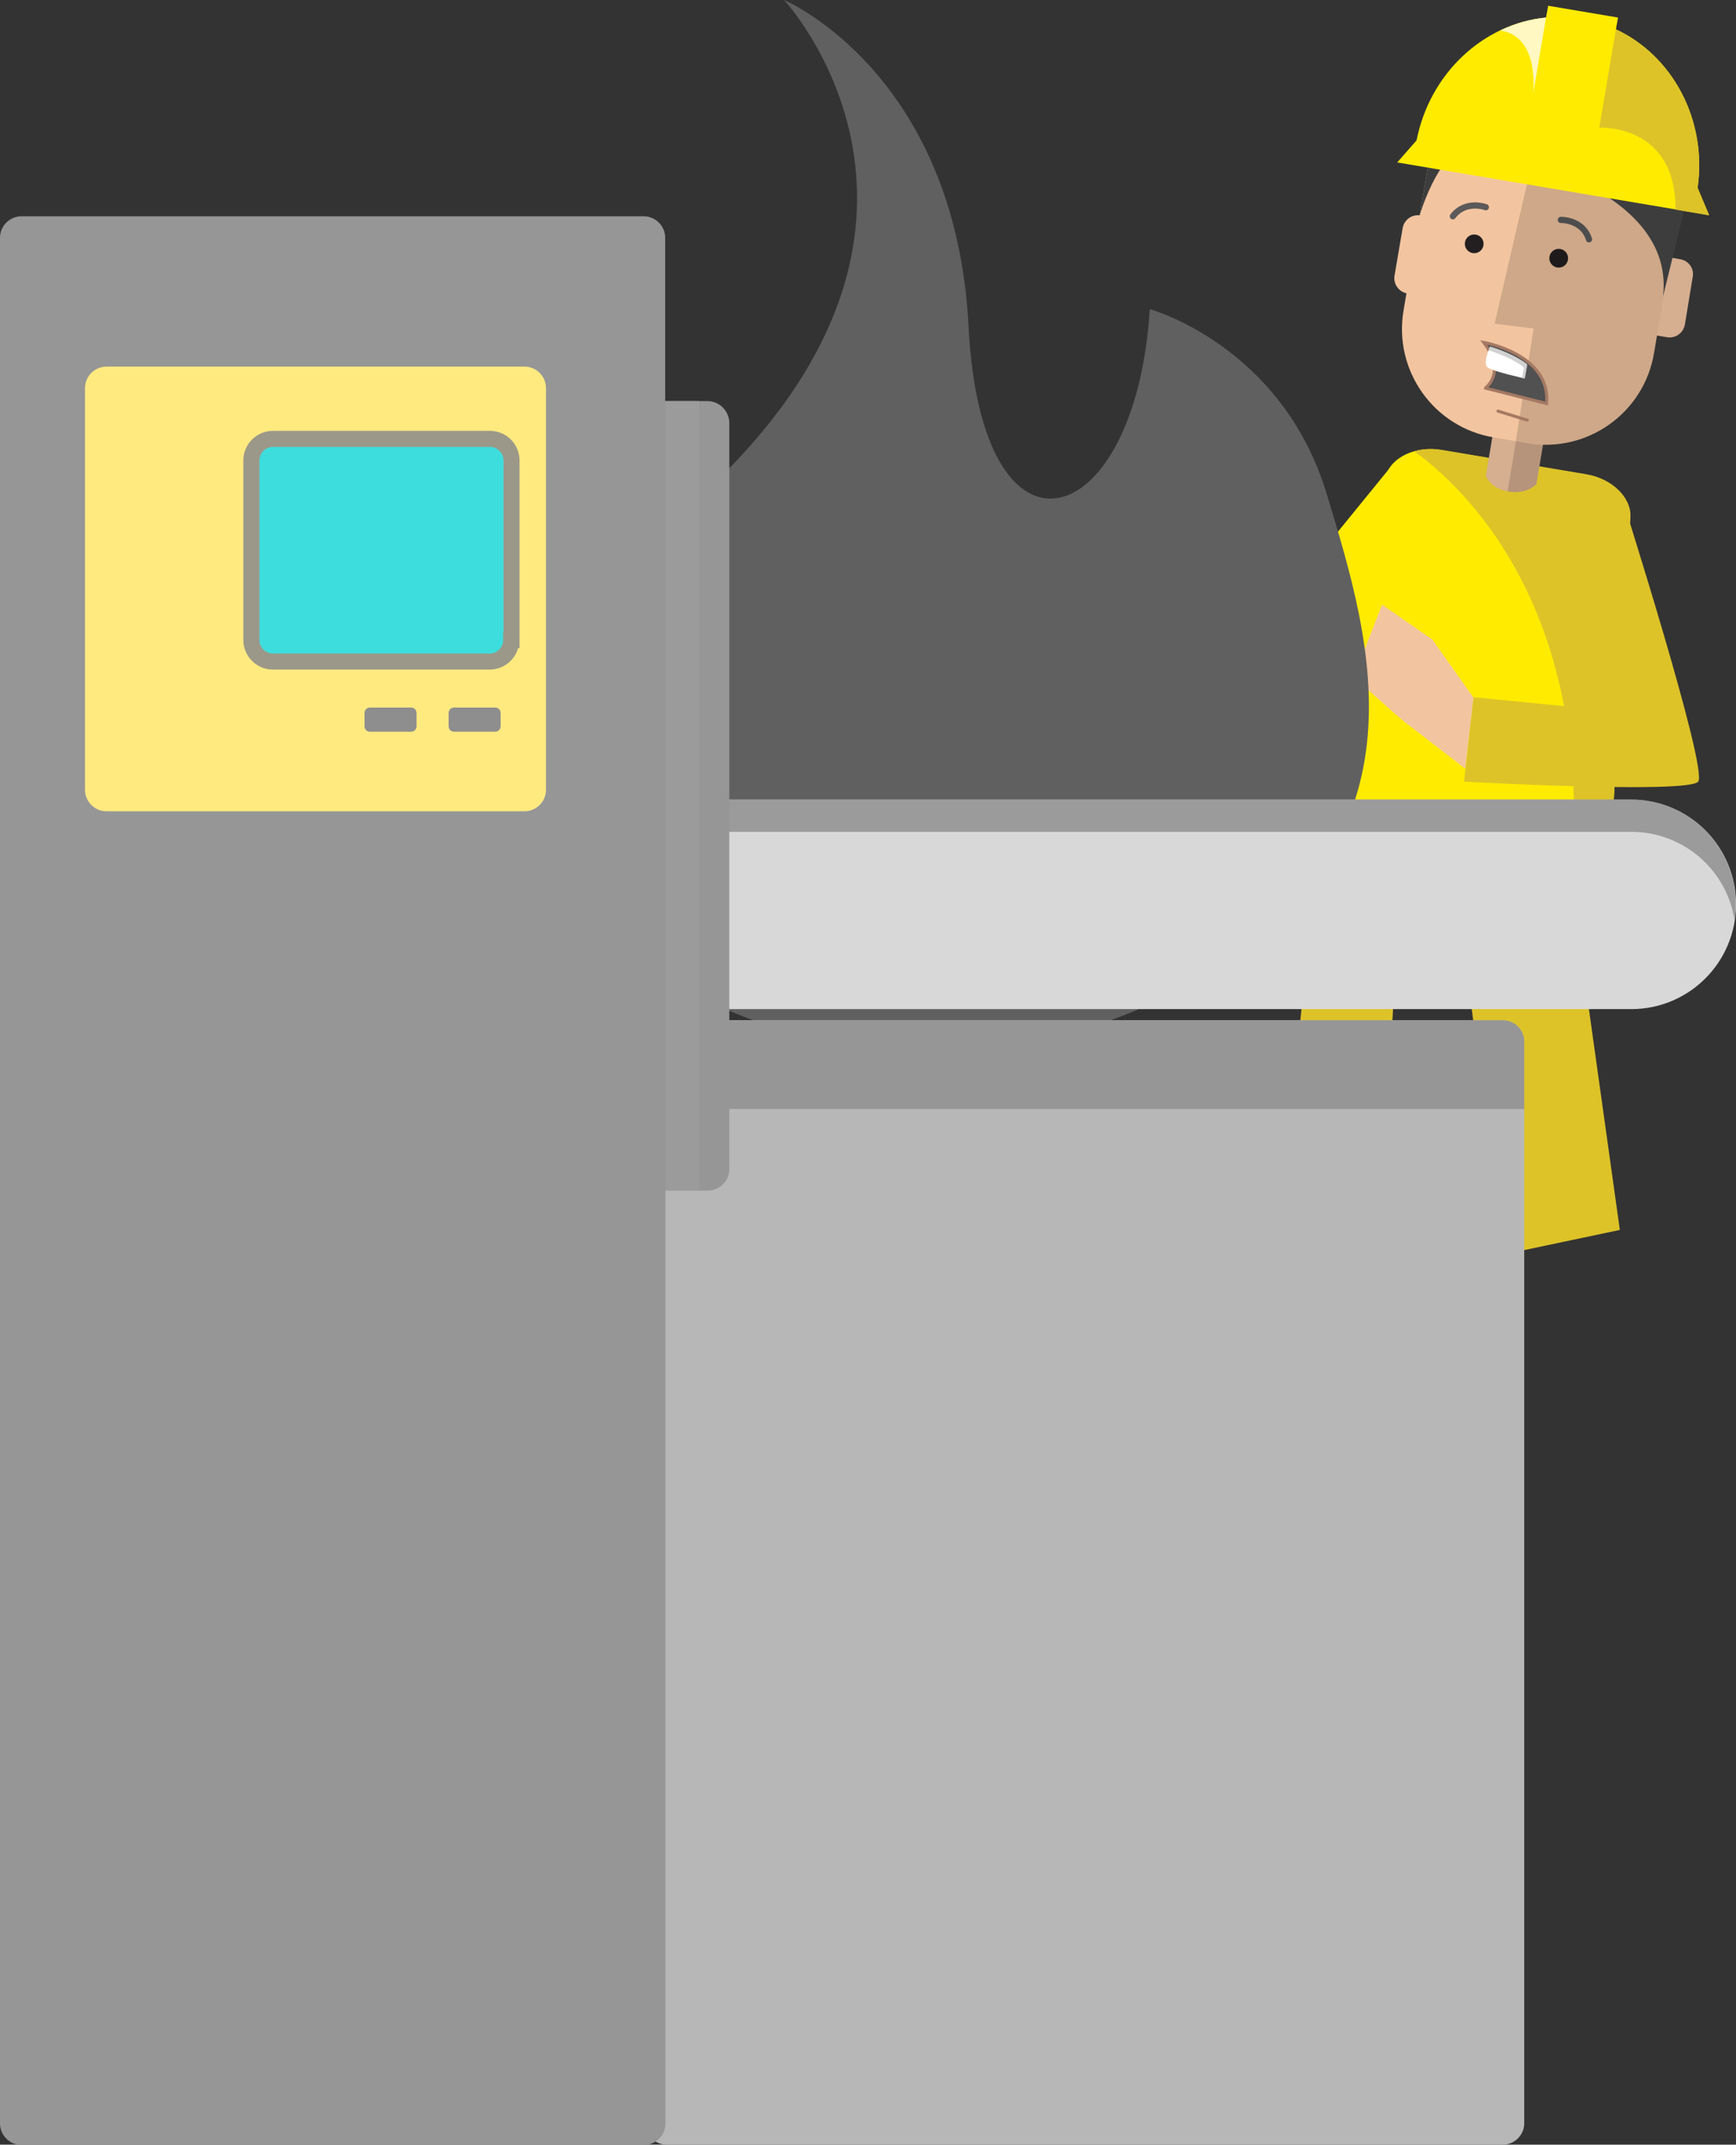<!-- Generator: Adobe Illustrator 19.2.0, SVG Export Plug-In  -->
<svg version="1.1"
	 xmlns="http://www.w3.org/2000/svg" xmlns:xlink="http://www.w3.org/1999/xlink" xmlns:a="http://ns.adobe.com/AdobeSVGViewerExtensions/3.0/"
	 x="0px" y="0px" width="573.9px" height="709px" viewBox="0 0 573.9 709" style="enable-background:new 0 0 573.9 709;"
	 xml:space="preserve">
<rect x="0" y="0" width="573.9" height="709" fill="#333333" stroke="none"/>
<style type="text/css">
	.st0{fill:#DDC328;}
	.st1{fill:#FFEB00;}
	.st2{fill:#D6AE90;}
	.st3{opacity:0.15;}
	.st4{fill:#F2C5A0;}
	.st5{fill:#231F20;}
	.st6{fill:none;stroke:#5C5A5A;stroke-width:2.05;stroke-linecap:round;stroke-miterlimit:10;}
	.st7{fill:#3D3D3D;}
	.st8{fill:#515151;stroke:#A57963;stroke-linecap:round;stroke-miterlimit:10;}
	.st9{fill:#FFFFFF;}
	.st10{fill:#D1D1D1;}
	.st11{fill:#FFF8C2;}
	.st12{fill:#606060;}
	.st13{fill:#D8D8D8;}
	.st14{fill:#9B9B9B;}
	.st15{fill:#B7B7B7;}
	.st16{fill:#969696;}
	.st17{fill:#FFEA80;}
	.st18{fill:#3EDDDD;stroke:#9B9889;stroke-width:5.316;stroke-miterlimit:10;}
	.st19{fill:#8E8E8E;}
</style>
<defs>
</defs>
<g id="XMLID_14_">
	<g id="XMLID_18_">
		<polygon id="XMLID_41_" class="st0" points="519.3,290.9 535.5,406.6 497.1,414.7 485.8,327.9 461,324.6 456.2,414.7 422.2,409.9 
			436.3,276.4 		"/>
		<path id="XMLID_40_" class="st1" d="M532.9,274.5c-0.6,11-10.5,18.7-22,16.8l-65.8-11.1c-11.5-1.9-18.2-12.5-15.2-23.1l28.2-99.7
			c1.8-6.3,10-10.1,18.3-8.6l48,8.1c8.4,1.4,14.9,7.7,14.5,14.2L532.9,274.5z"/>
		<path id="XMLID_39_" class="st0" d="M539,171c0.4-6.5-6.1-12.8-14.5-14.2l-48-8.1c-3.1-0.5-6.3-0.3-9,0.5
			c14.2,10.1,60,50.1,51.9,141.7c7.5-1.9,13.1-8.3,13.5-16.5L539,171z"/>
		<path id="XMLID_38_" class="st2" d="M507.9,160.1c0,0-3.2,3.4-9.2,2.4c-6-1-7.5-5.2-7.5-5.2l4.5-26.8l16.7,2.8L507.9,160.1z"/>
		<path id="XMLID_37_" class="st3" d="M498.4,162.4c0.1,0,0.2,0,0.3,0.1c6,1,9.2-2.4,9.2-2.4l4.5-26.8l-8.9-1.5L498.4,162.4z"/>
		<path id="XMLID_36_" class="st2" d="M557,107.3c-0.5,2.8-3.1,4.6-5.8,4.2l-7.1-1.2c-2.8-0.5-4.6-3.1-4.2-5.8l2.7-15.8
			c0.5-2.8,3.1-4.6,5.8-4.2l7.1,1.2c2.8,0.5,4.6,3.1,4.1,5.8L557,107.3z"/>
		<path id="XMLID_35_" class="st4" d="M478.1,94c-0.5,2.8-3.1,4.6-5.8,4.2l-7.1-1.2c-2.8-0.5-4.6-3.1-4.2-5.8l2.7-15.8
			c0.5-2.8,3.1-4.6,5.8-4.2l7.1,1.2c2.8,0.5,4.6,3.1,4.1,5.8L478.1,94z"/>
		<path id="XMLID_34_" class="st4" d="M546.8,116.7c-3.3,19.8-22.1,33.2-42,29.8l-11-1.9c-19.8-3.3-33.2-22.1-29.8-42l9.4-55.5
			c3.3-19.8,22.1-33.2,42-29.8l11,1.9c19.8,3.3,33.2,22.1,29.8,42L546.8,116.7z"/>
		<g id="XMLID_31_">
			
				<ellipse id="XMLID_33_" transform="matrix(0.167 -0.986 0.986 0.167 326.537 547.432)" class="st5" cx="487.1" cy="80.6" rx="3.1" ry="3.1"/>
			
				<ellipse id="XMLID_32_" transform="matrix(0.167 -0.986 0.986 0.167 345.18 578.915)" class="st5" cx="515" cy="85.3" rx="3.1" ry="3.1"/>
		</g>
		<path id="XMLID_30_" class="st6" d="M516,72.7c0,0,7.2-0.2,9.3,6.4"/>
		<path id="XMLID_29_" class="st6" d="M491.2,68.5c0,0-6.7-2.5-10.9,3"/>
		<path id="XMLID_28_" class="st3" d="M526.3,19.2l-9.3-1.6c-0.7-0.1-1.4-0.2-2.1-0.3L494.1,107l12.9,1.6l-5.9,37.3l3.7,0.6
			c19.8,3.3,38.6-10,42-29.8l9.4-55.5C559.5,41.3,546.1,22.5,526.3,19.2z"/>
		<path id="XMLID_27_" class="st7" d="M484.3,48.2c0,0,69.9,10.1,65.5,49.7l9.1-37.1l-84.3-21l-5.3,31.4
			C469.3,71.3,474.9,51.9,484.3,48.2z"/>
		<path id="XMLID_26_" class="st8" d="M490.5,113.2c0,0,22.2,3.8,20.8,20.2l-20.3-5.1C491,128.3,498.2,123.3,490.5,113.2z"/>
		<path id="XMLID_25_" class="st9" d="M492.6,114.6c0,0-2.5,5.4-0.9,6.8c1.7,1.4,12.3,3.7,12.3,3.7l0.8-4.6
			C504.9,120.5,501.3,117.3,492.6,114.6z"/>
		<path id="XMLID_24_" class="st10" d="M492.6,114.6c0,0-0.2,0.5-0.5,1.2c8.5,2.7,11.7,5.7,11.7,5.7l-0.6,3.4
			c0.3,0.1,0.9,0.2,0.9,0.2l0.8-4.6C504.9,120.5,501.3,117.3,492.6,114.6z"/>
		<line id="XMLID_23_" class="st8" x1="495.2" y1="135.9" x2="504.9" y2="138.9"/>
		<path id="XMLID_22_" class="st0" d="M535.6,162.6c0,0,29.2,91.7,25.8,95.8c-3.5,4.1-77.4,0-77.4,0l3.1-27.9l47.8,4.7l-0.7-38.7
			L535.6,162.6z"/>
		<polygon id="XMLID_21_" class="st4" points="487.1,230.6 473.5,211.4 456.9,199.9 447.5,223.9 463.5,238 484.4,254.1 		"/>
		<polygon id="XMLID_20_" class="st1" points="461,152.8 413.3,211.4 363.5,238 370.2,260.3 420.9,242.6 450.2,206.5 		"/>
		<polygon id="XMLID_19_" class="st4" points="364.5,241.2 334.2,241.2 322.9,267.9 337.5,276.4 343.7,263.3 363.5,263.6 
			369.7,258.8 		"/>
	</g>
	<path id="XMLID_17_" class="st1" d="M561.2,62.1c3.2-22.5-8.3-43.7-27-52.4l0.7-3.9l-23.1-3.9l-0.7,3.9
		c-20.6,2-38.4,18.3-42.8,40.6l-6.4,7.3l103.1,17.4L561.2,62.1z"/>
	<path id="XMLID_16_" class="st0" d="M561.2,62.1c3.2-22.5-8.3-43.7-27-52.4l-5.5,32.5c0,0,25.4-1.4,25.2,27.1l11.1,1.9L561.2,62.1z
		"/>
	<path id="XMLID_15_" class="st11" d="M495.9,10.1c13.4,1.7,10.9,21.1,10.9,21.1l4.3-25.4C505.8,6.3,500.6,7.8,495.9,10.1z"/>
</g>
<path id="XMLID_13_" class="st12" d="M200,303.9c0,0-44.4-62.4,40.1-148.1C324.6,70.2,259.2,0,259.2,0s56.7,23.9,61,108
	c4.3,84.1,55.3,68.7,59.9-5.8c0,0,43.6,11.9,58.5,61.1c14.9,49.2,36.2,116.8-47.1,162.9C308.1,372.3,218.7,334.3,200,303.9z"/>
<path id="XMLID_12_" class="st13" d="M573.9,299c0,19.1-15.5,34.6-34.6,34.6H130c-19.1,0-34.6-15.5-34.6-34.6l0,0
	c0-19.1,15.5-34.6,34.6-34.6h409.3C558.5,264.4,573.9,279.9,573.9,299L573.9,299z"/>
<path id="XMLID_11_" class="st14" d="M130,275h409.3c17.3,0,31.6,12.7,34.1,29.2c0.3-1.7,0.4-3.5,0.4-5.3
	c0-19.1-15.5-34.6-34.6-34.6H130c-19.1,0-34.6,15.5-34.6,34.6c0,1.8,0.1,3.6,0.4,5.3C98.4,287.7,112.8,275,130,275z"/>
<g id="XMLID_8_">
	<path id="XMLID_10_" class="st15" d="M213.3,701.9c0,3.9,3.2,7.1,7.1,7.1h276.4c3.9,0,7.1-3.2,7.1-7.1V344.4c0-3.9-3.2-7.1-7.1-7.1
		H220.4c-3.9,0-7.1,3.2-7.1,7.1V701.9z"/>
	<path id="XMLID_9_" class="st16" d="M496.8,337.3H220.4c-3.9,0-7.1,3.2-7.1,7.1v22.2h290.6v-22.2
		C503.9,340.5,500.8,337.3,496.8,337.3z"/>
</g>
<g id="XMLID_5_">
	<path id="XMLID_7_" class="st16" d="M233.9,132.6h-14v-54c0-3.9-3.2-7.1-7.1-7.1H7.1c-3.9,0-7.1,3.2-7.1,7.1v623.4
		c0,3.9,3.2,7.1,7.1,7.1h205.8c3.9,0,7.1-3.2,7.1-7.1V393.6h14c3.9,0,7.1-3.2,7.1-7.1V139.7C241,135.8,237.8,132.6,233.9,132.6z"/>
	<rect id="XMLID_6_" x="220" y="132.6" class="st14" width="11.1" height="260.9"/>
</g>
<path id="XMLID_4_" class="st17" d="M28.1,261.1c0,3.9,3.2,7.1,7.1,7.1h138.2c3.9,0,7.1-3.2,7.1-7.1V128.3c0-3.9-3.2-7.1-7.1-7.1
	H35.2c-3.9,0-7.1,3.2-7.1,7.1V261.1z"/>
<path id="XMLID_3_" class="st18" d="M169,211.6c0,3.9-3.2,7.1-7.1,7.1H90.2c-3.9,0-7.1-3.2-7.1-7.1v-59.4c0-3.9,3.2-7.1,7.1-7.1
	h71.8c3.9,0,7.1,3.2,7.1,7.1V211.6z"/>
<path id="XMLID_2_" class="st19" d="M148.3,240.1c0,1,0.8,1.8,1.8,1.8h13.6c1,0,1.8-0.8,1.8-1.8v-4.4c0-1-0.8-1.8-1.8-1.8h-13.6
	c-1,0-1.8,0.8-1.8,1.8V240.1z"/>
<path id="XMLID_1_" class="st19" d="M120.5,240.1c0,1,0.8,1.8,1.8,1.8h13.6c1,0,1.8-0.8,1.8-1.8v-4.4c0-1-0.8-1.8-1.8-1.8h-13.6
	c-1,0-1.8,0.8-1.8,1.8V240.1z"/>
</svg>
